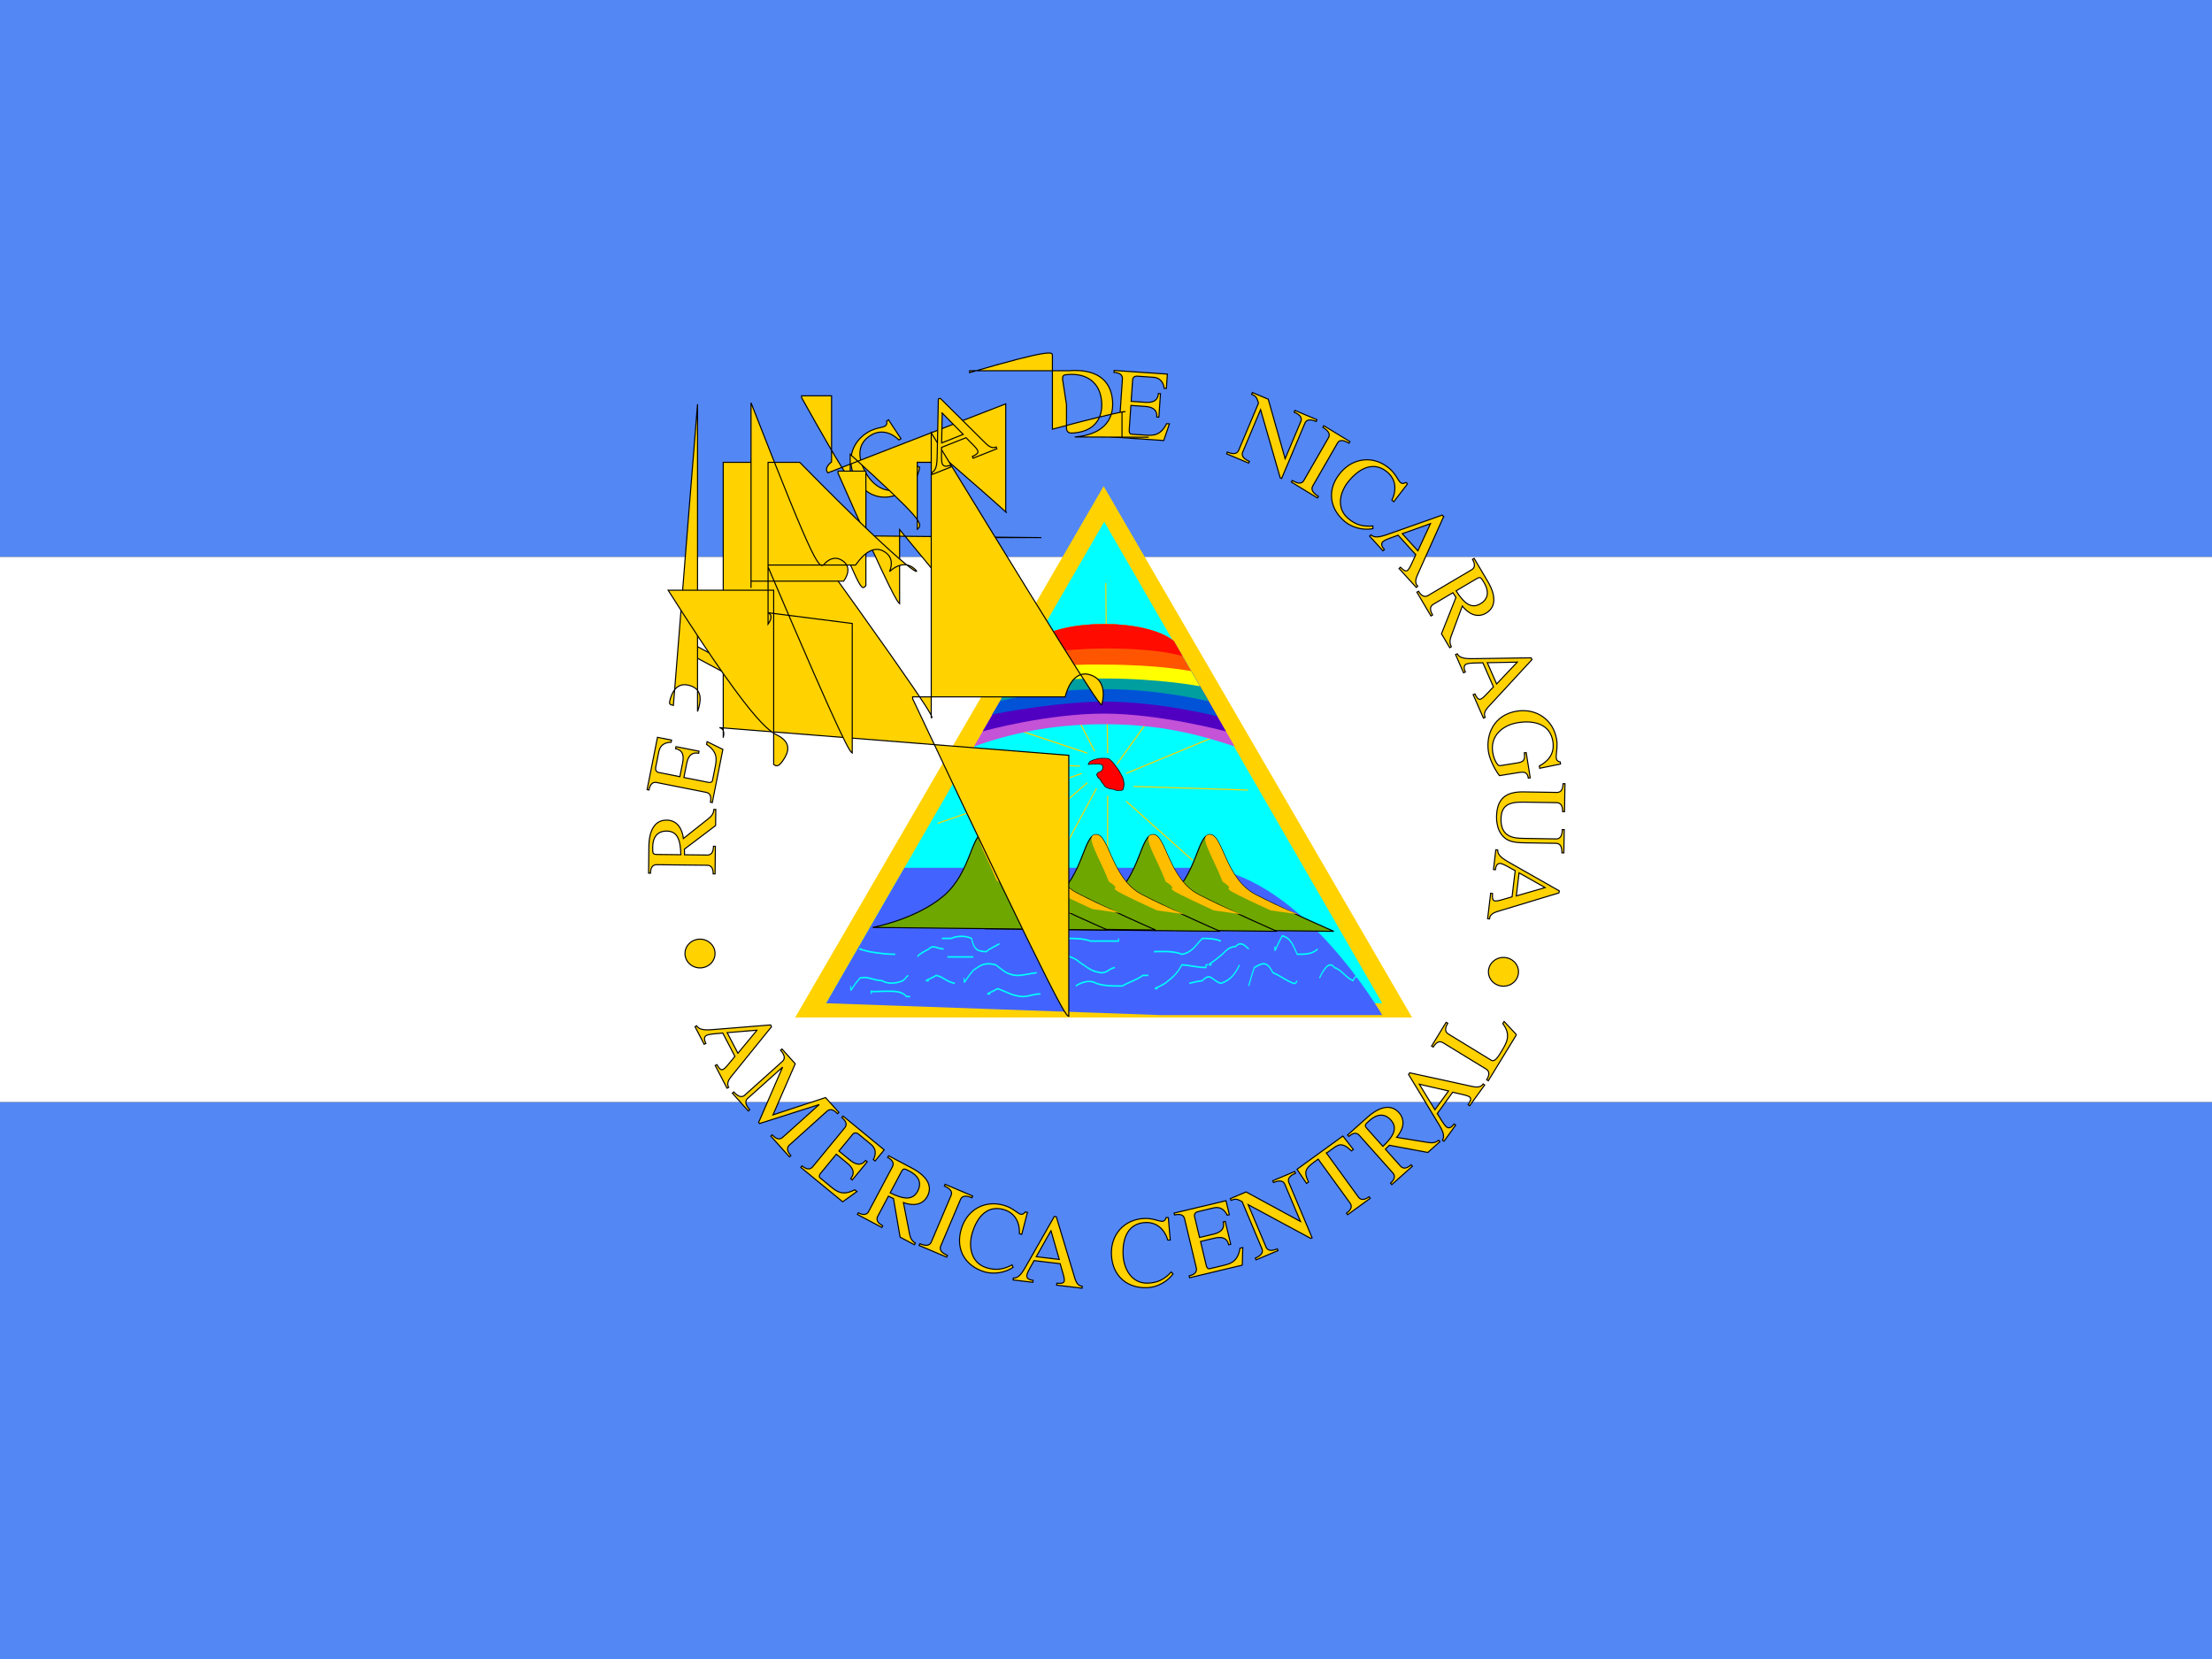 <svg xmlns="http://www.w3.org/2000/svg" viewBox="0 0 640 480"><rect x="0" y="0" width="640" height="480" fill="#333333" stroke="none"/><defs><clipPath id="0"><path d="m0 0h640v480h-640z"/></clipPath></defs><g clip-path="url(#0)"><g fill-rule="evenodd" stroke-width="1.25"><g fill="#5387f4"><path d="m-79.43 318.86h798.86v161.14h-798.86z"/><path d="m-79.43 0h798.86v161.14h-798.86z"/></g><path fill="#fff" d="m-79.43 161.14h798.86v157.71h-798.86z"/></g><g transform="matrix(.454 0 0 .454 121.08-34.817)"><g transform="translate(-23.549)"><g fill-rule="evenodd"><path d="m263.58 725.16c0 0 196.61-338.64 196.61-338.64 0 0 196.59 338.64 196.59 338.64h-160.72" stroke-width="13.871" fill="#ffd200"/><path d="m283.4 716.04c0 0 177.17-306.86 177.17-306.86 0 0 177.16 306.86 177.16 306.86h-141.67" stroke-width="12.5" fill="#0ff"/></g><g stroke="#ffd200" stroke-width=".688" fill="none"><path d="m462.73 556.66-1.18-108.32"/><path d="m468.62 563.73l38.855-54.16"/><path d="m474.51 569.61l62.4-25.9"/><path d="m479.22 577.86l73 2.355"/><path d="m474.51 587.28l42.39 37.677"/><path d="m462.73 583.74v34.15"/><path d="m449.78 575.5l-55.34 48.27"/><path d="m455.67 579.03-24.726 45.92"/><path d="m446.25 569.61-91.84 31.791"/><path d="m445.07 564.9-64.76-2.355"/><path d="m393.26 537.82l56.52 18.839"/><path d="m420.34 489.55l34.15 65.936"/></g><g fill-rule="evenodd"><g transform="translate(0 318.54)" stroke-width="1.25"><path d="m460.63 219.69c-35.433 0-61.25 6.505-83.04 14.15l5.54-9.579 5.53-9.595 5.54-9.596 5.54-9.578 5.53-9.595 5.54-9.579 6.13-9.769c8.26-7.257 25.98-10.652 43.69-10.652 17.72 0 35.44 3.586 44.3 10.826l5.54 9.595 5.53 9.579 5.54 9.595 5.54 9.578 5.53 9.596 5.54 9.595 5.53 9.579c-22.972-7.64-47.613-14.15-83.05-14.15" transform="translate(0-.004)" fill="#c453d7"/><path d="m460.63 212.93c-35.548-.05-75.28 10.597-77.5 11.329l5.53-9.595 5.54-9.596 5.54-9.578 5.53-9.595 5.54-9.579 6.13-9.769c8.26-7.257 25.98-10.652 43.69-10.652 17.72 0 35.44 3.586 44.3 10.826l5.54 9.595 5.53 9.579 5.54 9.595 5.54 9.578 5.53 9.596 5.54 9.595s-42.08-11.329-77.52-11.329" transform="translate(.013)" fill="#5000c1"/><path d="m460.63 205.27c-26.25-.109-68.69 7.141-71.68 8.504l5.246-8.713 5.54-9.578 5.53-9.595 5.54-9.579 6.13-9.769c8.26-7.257 25.98-10.652 43.69-10.652 17.72 0 35.44 3.586 44.3 10.826l5.54 9.595 5.53 9.579 5.54 9.595 5.54 9.578 5.53 9.596s-36.543-9.387-71.976-9.387" transform="translate(0-.007)" fill="#0053d7"/><path d="m460.63 197.32c-34.802-.07-63.717 6.631-66.43 7.739l5.54-9.578 5.53-9.595 5.54-9.579 6.13-9.769c8.26-7.257 25.98-10.652 43.69-10.652 17.72 0 35.44 3.586 44.3 10.826l5.54 9.595 5.53 9.579 5.54 9.595 5.54 9.578s-31.01-7.739-66.45-7.739" transform="translate(-.015-.008)" fill="#009f9f"/><path d="m460.63 190.56c-35.605-.123-57.963 4.465-60.894 4.931l5.53-9.595 5.54-9.579 6.13-9.769c8.26-7.257 25.98-10.652 43.69-10.652 17.72 0 35.44 3.586 44.3 10.826l5.54 9.595 5.53 9.579 5.54 9.595s-25.473-4.931-60.906-4.931" transform="translate(0-.013)" fill="#ff0"/><path d="m460.34 181.72c-31.01-.671-53.786 4.25-55.07 4.167l5.54-9.579 6.13-9.769c8.26-7.257 25.98-10.652 43.69-10.652 17.72 0 35.44 3.586 44.3 10.826l5.54 9.595 5.53 9.579s-20.227-4.167-55.66-4.167" transform="translate(-.015-.013)" fill="#f50"/><path d="m461.48 171.42c-31.13.257-47.25 4.34-50.707 4.891 0 0 6.13-9.769 6.13-9.769 8.26-7.257 25.98-10.652 43.69-10.652 17.72 0 35.44 3.586 44.3 10.826 0 0 5.54 9.595 5.54 9.595s-13.52-4.891-48.953-4.891" fill="#ff0b00"/></g><path d="m283.4 716.04c0 0 49.83-86.31 49.83-86.31h193.28c61.39 7.551 111.22 93.86 111.22 93.86h-141.67" stroke-width="12.5" fill="#4363ff"/><g transform="matrix(.967 0 0 1-10.643-6.661)"><path d="m483.72 675.21s28.31-4.996 46.624-19.982c18.316-14.986 18.317-39.964 26.642-39.964 8.326 0 9.991 28.31 29.973 38.3 19.981 9.991 51.62 23.312 51.62 23.312 0 0-154.86-1.665-154.86-1.665z" stroke="#000" stroke-width=".688" fill="#6da700"/><path d="m596.95 663.55c-44.959-19.982-18.317-9.991-31.638-18.317-6.661-16.651-16.651-29.973-8.326-29.973 8.326 0 9.991 28.31 29.973 38.3 19.981 9.991 28.31 12.489 28.31 12.489 0 0-18.317-2.498-18.317-2.498" stroke-width="1.25" fill="#ffbd00"/><path d="m446.25 675.21s28.31-4.996 46.624-19.982c18.316-14.986 18.317-39.964 26.642-39.964 8.326 0 9.991 28.31 29.973 38.3 19.981 9.991 51.62 23.312 51.62 23.312 0 0-154.86-1.665-154.86-1.665z" stroke="#000" stroke-width=".688" fill="#6da700"/><path d="m559.48 663.55c-44.959-19.982-18.317-9.991-31.638-18.317-6.661-16.651-16.651-29.973-8.326-29.973 8.326 0 9.991 28.31 29.973 38.3 19.981 9.991 28.31 12.489 28.31 12.489 0 0-18.317-2.498-18.317-2.498" stroke-width="1.25" fill="#ffbd00"/><path d="m408.79 675.21s28.31-4.996 46.624-19.982c18.316-14.986 18.317-39.964 26.642-39.964 8.326 0 9.991 28.31 29.973 38.3 19.981 9.991 51.62 23.312 51.62 23.312 0 0-154.86-1.665-154.86-1.665z" stroke="#000" stroke-width=".688" fill="#6da700"/><path d="m522.02 663.55c-44.959-19.982-18.317-9.991-31.638-18.317-6.661-16.651-16.651-29.973-8.326-29.973 8.326 0 9.991 28.31 29.973 38.3 19.981 9.991 28.31 12.489 28.31 12.489 0 0-18.317-2.498-18.317-2.498" stroke-width="1.25" fill="#ffbd00"/><path d="m366.33 674.38s28.31-4.996 46.624-19.982c18.316-14.986 18.317-39.964 26.642-39.964 8.326 0 9.991 28.31 29.973 38.3 19.981 9.991 51.62 23.312 51.62 23.312 0 0-154.86-1.665-154.86-1.665z" stroke="#000" stroke-width=".688" fill="#6da700"/><path d="m479.56 662.72c-44.959-19.982-18.317-9.991-31.638-18.317-6.661-16.651-16.651-29.973-8.326-29.973 8.326 0 9.991 28.31 29.973 38.3 19.981 9.991 28.31 12.489 28.31 12.489 0 0-18.317-2.498-18.317-2.498" stroke-width="1.25" fill="#ffbd00"/><path d="m334.69 674.38s28.31-4.996 46.624-19.982c18.316-14.986 18.317-39.964 26.642-39.964 8.326 0 9.991 28.31 29.973 38.3 19.981 9.991 51.62 23.312 51.62 23.312l-154.86-1.665z" stroke="#000" stroke-width=".688" fill="#6da700"/><path d="m447.92 662.72c-44.959-19.982-18.317-9.991-31.638-18.317-6.661-16.651-16.651-29.973-8.326-29.973 8.326 0 9.991 28.31 29.973 38.3 19.981 9.991 28.31 12.489 28.31 12.489l-18.317-2.498" stroke-width="1.25" fill="#ffbd00"/></g><path d="m438.01 565.49c.409 0 .727-1.87 1.766-3.532 2.222-1.61 4.568-2.871 7.653-3.533 1.665-.832 5.08-.588 7.653-.588 3.611.324 3.837 1.865 5.888 4.121.902 1.837 3.038 4.389 4.121 7.06 1.172 1.42 2.107 3.626 2.943 5.299.855 1.804 1.765 4.526 2.944 7.06.605 2.824 1.177 5.03 1.177 8.242 0 3.352-.554 4.78-1.177 7.07-1.794.598-5.29.888-7.06 0-1.9-1.7-5.162-.617-6.475-2.355-3.386-.474-4.208-4.459-5.888-6.475-1.175-1.729-1.156-3.03-2.355-4.71-1.857-1.327-2.108-2.945-2.943-5.299.736-2.517 2.01-3.068 4.121-4.121 1.127-1.644 1.766-2.304 1.766-5.298-.424-3.334-1.625-2.982-4.71-3.533-3.814 0-5.77.393-9.419.589z" transform="matrix(.672 0 0 .522 155.85 268.72)" stroke="#000" stroke-width=".688" fill="#f00"/></g><g stroke="#0ff" stroke-width=".688" fill="none" transform="matrix(1.007 0 0 1.43-11.671-306.49)"><path d="m314.38 690.89h1.177c-3.178 0-1.561-.077 4.71 1.177 5.434.647 10.545 1.178 16.484 1.178"/><path d="m308.49 708.55v-1.177c0 3.69-.307 1.422 5.887-3.532 5.262-.916 7.744.94 14.13 1.177 3.388 1.694 9.526 1.142 12.952 0 1.753-.751 1.78-1.604 3.532-2.355"/><path d="m321.44 710.91v-1.177c.784.313 5.255 0 8.242 0 6.162 0 10.917-.299 14.13 2.355h2.355"/><path d="m366.18 686.18h1.178 4.709c3.749-1.25 9.204-1.249 12.952 0 1.484 4.877 3.389 5.78 9.42 5.887 1.974-1.481 6.05-2.526 8.242-3.532"/><path d="m369.71 694.42h1.178 4.71 10.597"/><path d="m380.31 705.02v-1.177c0 3.69-.306 1.422 5.888-3.533 4.69-2.304 7.16-3.599 14.13-2.355 5.01 2.679 6.789 4.236 12.952 4.71 5.601 0 8.06-.901 12.951-1.177"/><path d="m395.62 710.91h1.177c-3.291 0-1.541.146 4.71-2.355 5.854 1.464 9.805 3.453 16.484 3.533 3.824-.192 6.575-1.178 10.597-1.178"/><path d="m438.01 686.18h1.177 4.71c5.761 0 11.38-.098 16.484 1.177h16.484c1.57 0 1.177.393 1.177-1.177"/><path d="m433.3 695.6h1.177c-3.291 0-1.541.146 4.71-2.354 4.946.38 10.524 1.085 14.13 3.532 5.172 2.267 7.214 4.216 14.13 4.71 3.945-.208 4.215-1.751 8.242-2.355"/><path d="m450.96 707.37c1.847-.923 8.04-3.283 12.952-1.178 5.104 1.276 10.723 1.178 16.484 1.178 3.665-1.571 9.865-2.905 12.952-4.71h3.532"/><path d="m500.41 692.07c2.368 0 12.454-.558 17.661 1.178 6.371-.768 8.617-3.877 12.952-7.07 4.347 0 8.01.103 11.774 1.177"/><path d="m522.78 706.2c.095-.012 4.706-.924 8.242-1.177 5.307-3.98 6.228.084 11.774 1.177 6.151-1.391 9.251-4.42 11.775-8.242"/><path d="m535.73 697.95h1.177c-3.466 0-1.513.202 4.71-3.532 4.142-2.071 4.632-4.167 10.597-4.71 3.294-2.47 5.733-.305 8.242 1.178"/><path d="m560.46 707.37c.197-.935 2.335-6.02 3.532-8.242 5.249-2.1 7.759-3.058 11.775 2.355 4.27 1.164 8.279 3.491 12.951 4.709 1.733 0 .9.278 2.355-1.177"/><path d="m576.94 690.89v-1.178c0 3.691-.245 1.485 4.71-4.709 5.457.999 6.892 4.302 9.419 8.242 5.85 0 9.697-.142 12.952-2.355"/><path d="m605.2 703.84c.715-1.044 5.415-8.715 9.42-4.71 5.226 1.425 6.04 3.803 11.774 5.887 1-1.753 2.103-2.094 4.71-2.355"/><path d="m501.59 708.55h1.178c-3.291 0-1.542.146 4.709-2.355 4.895-2.826 7.322-3.976 10.597-8.242 5.468.196 9.662 1.178 15.307 1.178 0-1.57-.393-1.178 1.177-1.178"/><path d="m350.88 694.42c0-.815 3.214-2.088 7.06-3.532 2.806-2.105 5.133-.126 9.42 0"/><path d="m356.76 705.02h1.177c-3.291 0-1.541.146 4.71-2.355 4.516.632 6.547 2.879 11.774 3.532"/></g></g><g fill="#ffd200" stroke="#000" stroke-width=".688"><path d="m749.42 355.13c0 11.712 4.736 17.09 16.384 17.09 2.688 0 6.144-.704 8.192-1.664 7.232-3.456 7.872-9.09 7.872-16.32v-20.16c0-1.856.96-3.904 6.02-3.904v-1.216h-14.848v1.216c5.056 0 6.02 2.048 6.02 3.904v20.16c0 6.08-.064 15.1-12.03 15.1-8 0-11.07-3.776-11.07-13.76v-21.504c0-1.856.96-3.904 5.632-3.904v-1.216h-17.792v1.216c4.672 0 5.632 2.048 5.632 3.904v21.06z" transform="matrix(-.016 1-1-.016 1071.5-162.39)"/><path d="m735.98 328.05h-1.344c-1.6 4.736-6.592 0-14.4 0-12.736 0-21.952 9.472-21.952 22.21 0 15.04 11.84 21.952 22.72 21.952 5.248 0 12.416-2.432 16.13-4.544v-12.16c0-3.648.32-5.696 4.48-5.76v-1.216h-16.32v1.216c5.312 0 5.632 2.112 5.632 5.76v9.536c0 1.856 0 2.24-1.856 3.136-2.176 1.024-4.864 1.408-7.232 1.408-10.752 0-16.192-8.96-16.192-18.816 0-11.2 4.608-20.16 15.232-20.16 7.552 0 11.776 4.224 14.208 11.01h1.472l-.576-13.568z" transform="matrix(.158.987-.987.158 935.34-214.65)"/><path d="m558.19 328.12h-1.344c-2.112 5.184-5.312-.064-14.08-.064-12.864 0-21.888 9.408-21.888 22.14 0 14.02 9.536 22.02 22.02 22.02 6.144 0 12.736-3.2 16.64-8l-1.088-1.28c-4.416 4.352-8.704 6.4-14.976 6.4-10.496 0-15.168-9.664-15.168-18.624 0-11.52 4.544-20.03 15.1-20.03 7.296 0 11.968 4.8 13.824 11.84h1.536l-.576-14.4z" transform="matrix(.768.641-.641.768 411.98-224.79)"/><path d="m511.41 334.07c0-1.856.96-3.904 6.272-3.904v-1.216h-19.07v1.216c5.312 0 6.272 2.048 6.272 3.904v32.13c0 1.856-.96 3.904-6.272 3.904v1.216h19.07v-1.216c-5.312 0-6.272-2.048-6.272-3.904v-32.13z" transform="matrix(.873.532-.488.848 302.18-196.24)"/><path d="m490.42 334.07c0-1.856.96-3.904 6.208-3.904v-1.216h-15.232v1.216c5.248 0 6.208 2.048 6.208 3.904v25.664l-24.64-30.784h-10.944v1.216c3.136.064 3.712.64 5.696 2.88l.512.64v32.512c0 1.856-.96 3.904-6.208 3.904v1.216h15.232v-1.216c-5.248 0-6.208-2.048-6.208-3.904v-29.25l28.416 35.26h.96v-38.14z" transform="matrix(.922.388-.388.922 242.32-151.83)"/><path d="m431.47 371.32l2.88-10.816h-1.792c-3.392 8.128-8.256 8.192-13.376 8.192h-8.448c-1.28 0-1.664-1.344-1.664-2.496v-15.744h9.02c4.288 0 7.936 1.216 7.936 6.208h1.344v-14.976h-1.344c0 4.992-3.648 6.144-7.936 6.144h-9.02v-13.76c0-1.6 1.216-2.496 2.816-2.496h10.304c4.48 0 6.592 3.072 7.296 6.528h1.408v-9.152h-33.984v1.216c4.672 0 5.632 2.048 5.632 3.904v32.13c0 1.856-.96 3.904-5.632 3.904v1.216h34.56z" transform="matrix(.998.068-.068.998 69.59-42.496)"/><path d="m284.46 328.12h-1.344c-2.112 5.184-5.312-.064-14.08-.064-12.864 0-21.888 9.408-21.888 22.14 0 14.02 9.536 22.02 22.02 22.02 6.144 0 12.736-3.2 16.64-8l-1.088-1.28c-4.416 4.352-8.704 6.4-14.976 6.4-10.496 0-15.168-9.664-15.168-18.624 0-11.52 4.544-20.03 15.1-20.03 7.296 0 11.968 4.8 13.824 11.84h1.536l-.576-14.4z" transform="matrix(.855-.518.518.855-113.64 211.06)"/><path d="m260.88 378.03c-1.178-1.434-1.737-3.626 2.367-6.998v-42.09h-19.07v1.216c27.74 49.606 29.782 50.578 30.96 52.01v-15.98c46.26 42.24 46.823 44.43 42.72 47.801v-42.681h19.07v-1.216c40.55 35.16 38.508 34.19 37.33 32.754v-68.786z"/><path d="m271.52 418.07c0 0-5.978-9.885-5.978-9.885h-44.25c47.1 57.744 42.995 61.706 37.409 67.61-2.727 2.882-4.91 4.165-6.212 2.934v-96.66c30.26 73.3 29.427 71.2 32.638 67.802v-72.922h-17.792v1.216c35.781 81.24 37.929 81.947 39.28 83.22v-47.19c58.33 70.55 59.16 72.65 55.949 76.04v-70.924h34.432z"/><path d="m102.38 355.13c0 11.712 4.736 17.09 16.384 17.09 2.688 0 6.144-.704 8.192-1.664 7.232-3.456 7.872-9.09 7.872-16.32v-20.16c0-1.856.96-3.904 6.02-3.904v-1.216h-14.848v1.216c5.056 0 6.02 2.048 6.02 3.904v20.16c0 6.08-.064 15.1-12.03 15.1-8 0-11.07-3.776-11.07-13.76v-21.504c0-1.856.96-3.904 5.632-3.904v-1.216h-17.792v1.216c4.672 0 5.632 2.048 5.632 3.904v21.06z" transform="matrix(.473-.881.881.473-169.71 425.81)"/><path d="m56.37 371.32l2.88-10.816h-1.792c-3.392 8.128-8.256 8.192-13.376 8.192h-8.448c-1.28 0-1.664-1.344-1.664-2.496v-15.744h9.02c4.288 0 7.936 1.216 7.936 6.208h1.344v-14.976h-1.344c0 4.992-3.648 6.144-7.936 6.144h-9.02v-13.76c0-1.6 1.216-2.496 2.816-2.496h10.304c4.48 0 6.592 3.072 7.296 6.528h1.408v-9.152h-33.984v1.216c4.672 0 5.632 2.048 5.632 3.904v32.13c0 1.856-.96 3.904-5.632 3.904v1.216h34.56z" transform="matrix(.195-.981.981.195-181.27 537.16)"/><path d="m-15.439 366.2c0 1.856-.96 3.904-5.44 3.904v1.216h17.6v-1.216c-4.672 0-5.632-2.048-5.632-3.904v-14.464l3.584-.128 15.232 19.712h10.304v-1.216c-2.88-.192-4.352-1.472-6.08-3.584l-12.672-15.62c6.02-.832 11.584-3.968 11.584-10.752 0-7.488-6.4-11.2-17.02-11.2h-16.896v1.216c4.48 0 5.44 2.048 5.44 3.904v32.13zm6.528-31.808c0-3.01.576-3.01 4.736-3.01 5.76 0 10.24 2.496 10.24 8.832 0 6.912-5.696 8.832-14.976 9.152v-14.976z" transform="matrix(.011-1.0 1.0.011-182.07 608.65)"/><path d="m191.81 540.4c1.799.455 3.549 1.888 2.404 6.417v-175.49h17.792v-1.216c118.79 163.99 116.57 164.42 114.77 163.96v-181.56c107.77 176.45 108.35 174.69 108.8 172.89 2.01-7.942.821-16.56-8.361-18.883-7.322-1.852-12.679 4.715-15.1 14.27h-97.19v1.216c95.48 202.32 97.7 201.9 99.5 202.35v-166.32zm-29.361-14.159c-2.544-.643-2.823-.846-2.164-3.452 1.506-5.956 4.936-11.163 11.947-9.389 7.197 1.82 8.254 7.04 6.559 13.74-.251.993-.642 2.02-.955 2.993v-195.87z"/><path d="m223.13 467.22c1.518 1.068 2.64 3.03-.345 7.271v-103.17h20.16c77.79 79.17 78.38 71.45 72.1 67.02-5.02-3.537-10.782-1.251-14.84 2.623 1.895-4.693 1.708-9.208-2.688-12.302-6.698-4.716-13.265.053-18.939 8.112h-55.791v1.216c49.895 117.1 52.12 117.49 53.64 118.56v-82.53zm-9.116-14.401h-54.923c60.23 94.83 65.764 89.41 71.991 93.8 6.123 4.311 4.908 9.482 1.077 14.925-2.69 3.82-3.963 3.628-5.795 2.339v-111.06zm-2.093-1.474v-117.98c42.32 108.33 43.602 106.73 47.31 102.13 3.259-3.184 7.173-4.186 11.151-1.386 4.239 2.984 4.315 7.656.594 12.942h-59.05z"/><path d="m418.26 355.16c17.1-1.336 25.09-10.05 24.07-23-1.122-14.356-11.55-20.474-27.885-19.2h-63.23v1.216c51.52-15.07 52.64-13.1 52.785-11.254v47.29c49.801-13.405 49-11.288 44.35-10.924v16.04h17.02zm-7.712-36.25c-.239-3.063.32-3.299 3.383-3.538 11.804-.923 20.475 4.884 21.452 17.389.928 11.868-6.05 19.475-19.11 19.918-1.409.046-3.123-.526-3.307-2.887v-15.214z"/><path d="m613.87 366.2c0 1.856-.96 3.904-5.44 3.904v1.216h17.6v-1.216c-4.672 0-5.632-2.048-5.632-3.904v-14.464l3.584-.128 15.232 19.712h10.304v-1.216c-2.88-.192-4.352-1.472-6.08-3.584l-12.672-15.616c6.02-.832 11.584-3.968 11.584-10.752 0-7.488-6.4-11.2-17.02-11.2h-16.896v1.216c4.48 0 5.44 2.048 5.44 3.904v32.13zm6.528-31.808c0-3.01.576-3.01 4.736-3.01 5.76 0 10.24 2.496 10.24 8.832 0 6.912-5.696 8.832-14.976 9.152v-14.976z" transform="matrix(.509.861-.861.509 646.29-258.77)"/><path d="m584.94 328.05h-1.28l-12.992 30.848c-2.624 6.208-4.288 10.88-8.256 11.2v1.216h12.672v-1.216c-2.176 0-4.352-.576-4.352-2.688 0-2.368 2.624-7.488 3.456-9.92h16.768l2.304 5.44c2.432 5.696 2.496 6.912-2.944 7.168v1.216h16.32v-1.216c-3.584.192-4.928-3.648-6.08-6.272l-15.616-35.776zm-2.304 9.216l7.424 17.6h-14.784l7.36-17.6z" transform="matrix(.673.74-.74.673 502.4-247.73)"/><path d="m673.84 328.05h-1.28l-12.992 30.848c-2.624 6.208-4.288 10.88-8.256 11.2v1.216h12.672v-1.216c-2.176 0-4.352-.576-4.352-2.688 0-2.368 2.624-7.488 3.456-9.92h16.768l2.304 5.44c2.432 5.696 2.496 6.912-2.944 7.168v1.216h16.32v-1.216c-3.584.192-4.928-3.648-6.08-6.272l-15.616-35.776zm-2.304 9.216l7.424 17.6h-14.784l7.36-17.6z" transform="matrix(.402.916-.916.402 739.21-252.03)"/><path d="m812.46 328.05h-1.28l-12.992 30.848c-2.624 6.208-4.288 10.88-8.256 11.2v1.216h12.672v-1.216c-2.176 0-4.352-.576-4.352-2.688 0-2.368 2.624-7.488 3.456-9.92h16.768l2.304 5.44c2.432 5.696 2.496 6.912-2.944 7.168v1.216h16.32v-1.216c-3.584.192-4.928-3.648-6.08-6.272l-15.616-35.776zm-2.304 9.216l7.424 17.6h-14.784l7.36-17.6z" transform="matrix(-.118.993-.993-.118 1148.5-122.34)"/><path d="m311.22 328.05h-1.28l-12.992 30.848c-2.624 6.208-4.288 10.88-8.256 11.2v1.216h12.672v-1.216c-2.176 0-4.352-.576-4.352-2.688 0-2.368 2.624-7.488 3.456-9.92h16.768l2.304 5.44c2.432 5.696 2.496 6.912-2.944 7.168v1.216h16.32v-1.216c-3.584.192-4.928-3.648-6.08-6.272l-15.616-35.776zm-2.304 9.216l7.424 17.6h-14.784l7.36-17.6z" transform="matrix(.929-.369.369.929-77.68 140.58)"/><path d="m728.93 940.02l4.372-10.693-1.589-.19c-4.535 8.288-10.161 7.359-18.231 6.395-3.94-.471-6.272-1.458-6.06-3.238l3.81-31.901c.22-1.843 1.416-3.762 6.06-3.208l.144-1.208-17.667-2.11-.144 1.207c4.639.555 5.349 2.702 5.129 4.545l-3.81 31.901c-.22 1.843-1.416 3.763-6.05 3.209l-.145 1.207 34.19 4.084z" transform="matrix(.417-.909.909.417-458.69 1006.7)"/><path d="m594.21 883.96l4.575.546c4.448.531 7.649.72 8.05 9.212l1.525.182.91-10.849-35.842-4.281-1.671 10.758 1.525.182c.68-1.917 1.256-4.04 2.788-5.532 2.161-2.449 7.08-1.539 11.656-.993l-4.099 34.32c-.22 1.843-1.416 3.763-6.05 3.209l-.145 1.207 17.667 2.11.144-1.207c-4.639-.554-5.349-2.702-5.129-4.544l4.099-34.32z" transform="matrix(.734-.679.679.734-457.69 566.21)"/><path d="m564.31 882.84c.22-1.843 1.416-3.762 6.627-3.14l.144-1.207-15.12-1.807-.145 1.208c5.211.622 5.922 2.769 5.701 4.612l-3.043 25.483-20.815-33.489-10.867-1.298-.144 1.208c3.106.435 3.61 1.075 5.314 3.535l.432.696-3.856 32.28c-.22 1.842-1.416 3.762-6.627 3.14l-.144 1.207 15.13 1.807.144-1.208c-5.211-.622-5.922-2.77-5.701-4.612l3.468-29.04 24.03 38.38.953.114 4.524-37.875z" transform="matrix(.869-.494.494.869-371.79 341.97)"/><path d="m517.25 914.73l4.143-10.398-1.78-.212c-4.332 7.668-9.169 7.155-14.253 6.547l-8.388-1c-1.271-.151-1.493-1.531-1.357-2.675l1.868-15.633 8.96 1.07c4.258.509 7.736 2.149 7.144 7.105l1.334.16 1.776-14.87-1.334-.16c-.592 4.957-4.351 5.668-8.609 5.16l-8.96-1.071 1.632-13.662c.19-1.589 1.503-2.335 3.092-2.145l10.231 1.222c4.449.531 6.181 3.832 6.471 7.347l1.398.167 1.085-9.09-33.744-4.03-.144 1.208c4.639.554 5.349 2.701 5.129 4.544l-3.81 31.902c-.221 1.842-1.417 3.762-6.06 3.208l-.144 1.207 34.32 4.099z" transform="matrix(.938-.346.346.938-276.66 203.91)"/><path d="m477.87 852.56c0 0-1.343.063-1.343.063-1.868 5.276-5.308.182-14.07.589-12.85.598-21.427 10.414-20.835 23.14.65 14 10.547 21.55 23.01 20.97 6.138-.285 12.574-3.788 16.251-8.764 0 0-1.147-1.228-1.147-1.228-4.209 4.552-8.398 6.797-14.662 7.088-10.485.488-15.6-8.948-16.02-17.899-.535-11.508 3.608-20.222 14.157-20.711 7.288-.339 12.178 4.239 14.359 11.185 0 0 1.534-.071 1.534-.071 0 0-1.244-14.358-1.244-14.358z"/><path d="m388.05 849.4c0 0-1.286-.387-1.286-.387-3.515 4.356-5.069-1.59-13.465-4.115-12.319-3.704-23.67 2.707-27.337 14.904-4.04 13.422 2.793 23.829 14.745 27.422 5.883 1.769 13.12.603 18.238-2.87 0 0-.674-1.539-.674-1.539-5.482 2.897-10.178 3.623-16.184 1.817-10.05-3.02-11.743-13.623-9.163-22.2 3.317-11.03 10.12-17.875 20.232-14.834 6.988 2.101 10.08 8.04 9.829 15.319 0 0 1.471.442 1.471.442 0 0 3.595-13.955 3.595-13.955z"/><path d="m332.74 855.18c.22-1.843 1.416-3.763 6.69-3.133l.145-1.207-18.938-2.262-.144 1.208c5.275.63 5.985 2.777 5.765 4.62l-3.811 31.901c-.22 1.843-1.416 3.763-6.69 3.133l-.145 1.207 18.938 2.262.144-1.207c-5.274-.63-5.985-2.778-5.765-4.621l3.811-31.901z" transform="matrix(.96.279-.279.96 264.57-72.66)"/><path d="m268.33 885l4.143-10.398-1.779-.213c-4.332 7.669-9.17 7.155-14.254 6.548l-8.388-1c-1.271-.152-1.493-1.532-1.356-2.676l1.867-15.632 8.96 1.07c4.258.508 7.736 2.148 7.144 7.105l1.335.16 1.776-14.871-1.335-.159c-.592 4.957-4.351 5.668-8.608 5.159l-8.961-1.07 1.632-13.663c.19-1.589 1.504-2.334 3.092-2.144l10.232 1.222c4.448.531 6.181 3.832 6.47 7.347l1.398.167 1.085-9.09-33.744-4.03-.144 1.208c4.639.554 5.349 2.701 5.129 4.544l-3.81 31.901c-.22 1.843-1.416 3.763-6.06 3.209l-.145 1.207 34.32 4.099z" transform="matrix(.842.539-.539.842 521.41-47.22)"/><path d="m230.87 843.01c.22-1.843 1.416-3.763 6.06-3.209l.144-1.207-12.646-1.511-17.877 30.415-10.847-33.845-12.582-1.503-.144 1.207c5.083.607 5.794 2.755 5.574 4.598l-3.811 31.901c-.22 1.843-1.416 3.762-6.627 3.14l-.144 1.207 15.12 1.807.145-1.207c-5.211-.623-5.922-2.77-5.702-4.613l3.537-29.614 11.807 36.603.889.106 20.588-34.22-3.712 31.08c-.22 1.843-1.416 3.763-6.06 3.209l-.144 1.207 17.666 2.11.144-1.207c-4.639-.554-5.349-2.702-5.129-4.544l3.747-31.909z" transform="matrix(.751.66-.66.751 643.34-.62)"/><path d="m278.85 881.1c-.22 1.843-1.416 3.763-5.864 3.231l-.145 1.208 17.476 2.087.144-1.207c-4.639-.554-5.349-2.702-5.129-4.545l1.716-14.362 3.573.298 12.787 21.38 10.231 1.222.145-1.208c-2.837-.532-4.147-1.977-5.612-4.279l-10.731-17.01c6.072-.113 11.973-2.566 12.778-9.302.888-7.435-5.03-11.88-15.576-13.14l-16.777-2-.144 1.207c4.448.532 5.159 2.679 4.939 4.522l-3.811 31.901zm10.255-30.809c.356-2.987.928-2.919 5.059-2.425 5.719.683 9.872 3.693 9.12 9.984-.82 6.863-6.703 8.094-15.956 7.311l1.777-14.87z" transform="matrix(.933.361-.361.933 344.85-74.04)"/><path d="m406.47 857.93l-1.271-.152-16.559 29.09c-3.341 5.853-5.548 10.295-9.526 10.142l-.144 1.208 12.583 1.503.144-1.208c-2.161-.258-4.253-1.088-4-3.185.281-2.351 3.494-7.124 4.608-9.44l16.65 1.989 1.643 5.674c1.739 5.945 1.658 7.16-3.774 6.769l-.144 1.207 16.205 1.936.144-1.208c-3.581-.234-4.46-4.207-5.293-6.949l-11.26-37.36zm-3.381 8.878l5.285 18.356-14.68-1.754 9.395-16.602z" transform="translate(0-5.828)"/><path d="m159.33 828.41l-1.271-.152-16.559 29.09c-3.342 5.853-5.548 10.294-9.526 10.141l-.144 1.208 12.582 1.503.145-1.208c-2.161-.258-4.253-1.088-4-3.185.281-2.351 3.494-7.124 4.608-9.44l16.65 1.989 1.642 5.675c1.74 5.944 1.659 7.159-3.773 6.768l-.144 1.207 16.205 1.936.144-1.208c-3.582-.234-4.461-4.206-5.293-6.948l-11.26-37.36zm-3.381 8.878l5.284 18.356-14.679-1.753 9.395-16.603z" transform="matrix(.563.826-.826.563 819.55 133)"/><path d="m612.48 920.95c-.22 1.843-1.416 3.763-5.865 3.232l-.144 1.207 17.476 2.087.144-1.207c-4.639-.554-5.349-2.702-5.129-4.544l1.715-14.362 3.574.298 12.787 21.379 10.231 1.222.144-1.207c-2.837-.533-4.147-1.978-5.612-4.28l-10.73-17.01c6.072-.112 11.972-2.566 12.777-9.302.888-7.435-5.03-11.88-15.576-13.14l-16.776-2-.144 1.208c4.448.531 5.158 2.678 4.938 4.521l-3.81 31.901zm10.254-30.809c.357-2.987.929-2.918 5.059-2.425 5.72.683 9.872 3.693 9.121 9.984-.82 6.863-6.704 8.094-15.956 7.311l1.776-14.87z" transform="matrix(.662-.749.749.662-474.31 673.26)"/><path d="m676.55 890.19l-1.271-.152-16.558 29.09c-3.342 5.853-5.549 10.295-9.527 10.142l-.144 1.208 12.583 1.502.144-1.207c-2.161-.258-4.253-1.088-4-3.185.28-2.351 3.493-7.124 4.608-9.44l16.649 1.988 1.643 5.675c1.739 5.945 1.659 7.16-3.773 6.769l-.145 1.207 16.205 1.936.144-1.208c-3.581-.234-4.46-4.207-5.293-6.949l-11.26-37.36zm-3.38 8.877l5.284 18.357-14.68-1.754 9.396-16.603z" transform="matrix(.486-.874.874.486-475.12 919.05)"/><g fill-rule="evenodd"><ellipse rx="9.575" ry="9.158" transform="translate(2.498 8.326)" cy="676.04" cx="176.92"/><ellipse rx="9.575" ry="9.158" transform="translate(514.53 19.982)" cy="676.04" cx="176.92"/></g></g></g></g></svg>